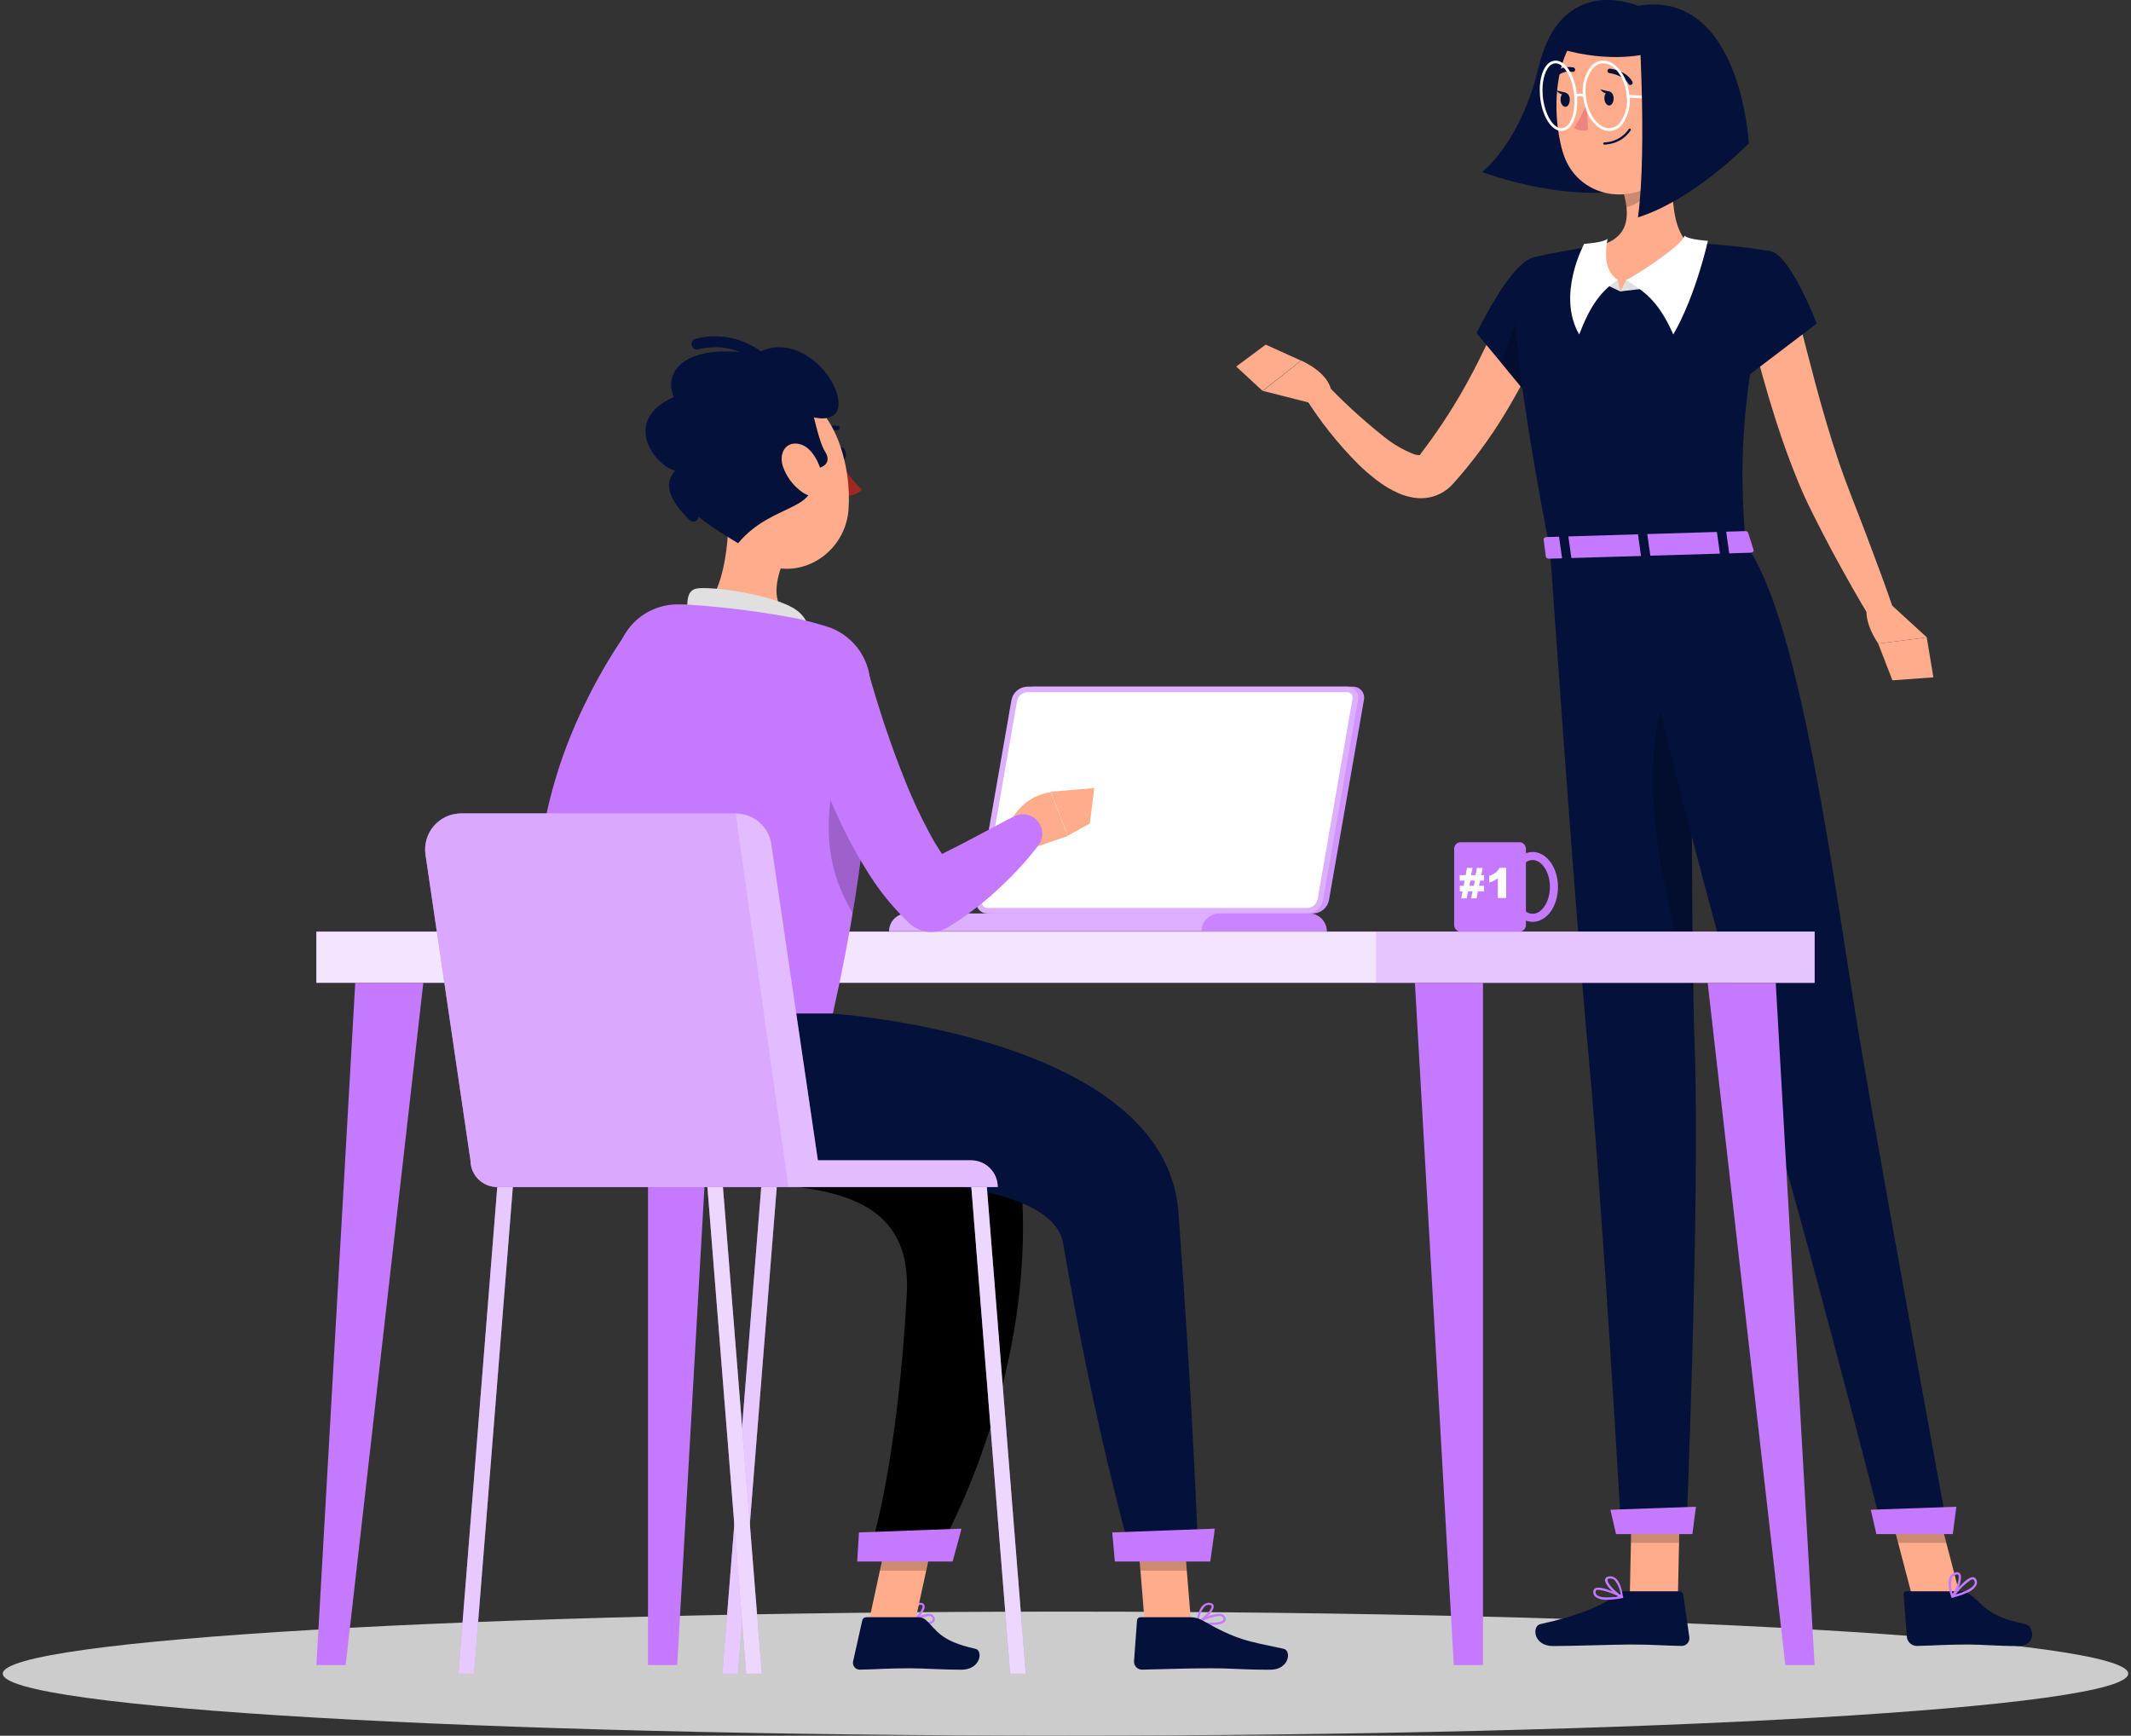 <svg width="232" height="189" viewBox="0 0 232 189" fill="none" xmlns="http://www.w3.org/2000/svg">
<rect x="0" y="0" width="232" height="189" fill="#333333" stroke="none"/>
<path d="M116 189C179.899 189 231.7 185.976 231.7 182.245C231.7 178.514 179.899 175.49 116 175.49C52.101 175.49 0.3 178.514 0.3 182.245C0.3 185.976 52.101 189 116 189Z" fill="#CCCCCC"/>
<path d="M178.322 0.631C178.322 0.631 169.968 -3.033 167.516 7.296C165.528 15.615 161.351 18.73 161.351 18.73C161.351 18.73 176.12 24.434 184.355 17.745L178.322 0.631Z" fill="#04113A"/>
<path d="M168.614 35.408C168.309 36.232 168.017 36.936 167.695 37.676C167.372 38.416 167.038 39.126 166.698 39.842C166.012 41.274 165.236 42.659 164.448 44.019C162.851 46.797 161 49.42 158.917 51.854L158.517 52.308C158.374 52.469 158.302 52.57 158.004 52.875C157.449 53.432 156.764 53.843 156.011 54.068C155.322 54.262 154.599 54.303 153.892 54.187C153.329 54.099 152.78 53.938 152.257 53.71C151.407 53.33 150.606 52.849 149.87 52.278C149.2 51.763 148.558 51.211 147.949 50.625C145.69 48.372 143.699 45.865 142.017 43.154L144.136 41.555C146.154 43.697 148.324 45.691 150.628 47.522C151.62 48.332 152.731 48.985 153.922 49.455C154.399 49.617 154.728 49.545 154.644 49.521C154.561 49.497 154.567 49.521 154.584 49.521C154.602 49.521 154.716 49.348 154.811 49.217L155.139 48.787C156.885 46.453 158.46 43.996 159.854 41.435C160.558 40.146 161.214 38.828 161.853 37.503C162.169 36.841 162.479 36.178 162.778 35.51C163.076 34.842 163.374 34.143 163.613 33.541L168.614 35.408Z" fill="#FFAC8C"/>
<path d="M166.913 28.23C164.681 28.146 160.755 36.262 160.755 36.262L166.561 43.297C166.561 43.297 173.328 34.806 172.403 32.061C171.412 29.202 170.159 28.343 166.913 28.23Z" fill="#04113A"/>
<path opacity="0.2" d="M166.543 30.187L163.523 39.645L166.245 42.933L166.543 30.187Z" fill="black"/>
<path d="M143.658 44.127L137.482 42.563L141.659 39.263C141.659 39.263 144.762 40.57 144.959 42.742L143.658 44.127Z" fill="#FFAC8C"/>
<path d="M134.588 39.914L137.793 37.527L141.635 39.263L137.452 42.563L134.588 39.914Z" fill="#FFAC8C"/>
<path d="M182.672 173.885H177.433L177.69 161.748H182.929L182.672 173.885Z" fill="#FFAC8C"/>
<path d="M176.926 173.276H182.834C182.935 173.275 183.033 173.311 183.11 173.377C183.186 173.443 183.237 173.534 183.251 173.634L183.92 178.295C183.932 178.413 183.92 178.532 183.883 178.644C183.847 178.757 183.787 178.861 183.707 178.949C183.628 179.036 183.531 179.107 183.422 179.154C183.314 179.202 183.197 179.226 183.078 179.226C181.025 179.19 180.035 179.071 177.445 179.071C175.852 179.071 171.281 179.238 169.091 179.238C166.901 179.238 166.776 177.06 167.689 176.851C171.794 175.968 174.694 174.75 176.079 173.587C176.318 173.391 176.617 173.281 176.926 173.276Z" fill="#04113A"/>
<g opacity="0.2">
<path d="M177.69 161.748L177.559 168.007H182.798L182.935 161.748H177.69Z" fill="black"/>
</g>
<path d="M164.807 30.825C164.693 34.143 165.266 41.883 168.751 59.898L190.03 59.265C189.433 50.619 189.248 45.278 192.859 27.382C189.861 26.857 186.83 26.548 183.788 26.457C180.563 26.324 177.333 26.422 174.121 26.75C171.663 27.048 169.007 27.555 167.265 27.943C166.593 28.082 165.987 28.441 165.541 28.962C165.096 29.485 164.837 30.14 164.807 30.825Z" fill="#04113A"/>
<path d="M182.505 15.615C181.986 18.742 181.551 24.458 183.788 26.463C182.106 29.111 179.458 31 176.407 31.727C171.502 29.238 174.121 26.75 174.121 26.75C177.564 25.819 177.397 23.247 176.723 20.848L182.505 15.615Z" fill="#FFAC8C"/>
<path d="M176.407 31.727L177.039 30.485L180.447 31.255L176.407 31.727Z" fill="#E0E0E0"/>
<path d="M177.039 30.485C178.137 29.984 183.198 26.69 183.395 25.658C183.794 26.093 185.937 26.225 185.937 26.225C185.937 26.225 184.654 32.114 182.171 36.423C180.477 32.58 178.865 31.679 177.039 30.485Z" fill="white"/>
<path d="M176.407 31.727L176.12 30.485L174.032 30.634L176.407 31.727Z" fill="#E0E0E0"/>
<path d="M176.121 30.485C174.432 29.363 174.844 27.018 175.011 25.992C174.611 26.422 172.469 26.553 172.469 26.553C172.469 26.553 169.437 32.114 171.926 36.423C173.101 33.332 174.295 31.679 176.121 30.485Z" fill="white"/>
<path opacity="0.2" d="M180.148 17.745L176.729 20.848C176.892 21.406 177.008 21.977 177.075 22.555C178.394 22.322 180.172 20.812 180.268 19.422C180.33 18.86 180.29 18.292 180.148 17.745Z" fill="black"/>
<path d="M184.206 8.454C184.14 13.658 184.206 15.86 181.736 18.646C177.988 22.823 171.591 21.63 170.123 16.51C168.787 11.909 169.115 4.176 174.092 1.86C175.186 1.345 176.395 1.118 177.602 1.202C178.809 1.285 179.974 1.675 180.988 2.336C182.001 2.997 182.829 3.906 183.393 4.977C183.956 6.047 184.236 7.245 184.206 8.454Z" fill="#FFAC8C"/>
<path d="M183.782 10.955L177.248 10.632C177.229 10.632 177.209 10.627 177.192 10.619C177.174 10.611 177.158 10.599 177.144 10.585C177.131 10.57 177.121 10.553 177.114 10.535C177.107 10.516 177.104 10.497 177.105 10.477C177.106 10.457 177.111 10.437 177.119 10.419C177.128 10.401 177.14 10.385 177.155 10.371C177.17 10.358 177.188 10.348 177.207 10.341C177.226 10.335 177.246 10.332 177.266 10.334L183.8 10.656C183.82 10.658 183.839 10.663 183.857 10.672C183.874 10.681 183.89 10.693 183.902 10.708C183.915 10.723 183.925 10.741 183.931 10.759C183.937 10.778 183.939 10.798 183.938 10.817C183.937 10.837 183.932 10.856 183.924 10.873C183.916 10.891 183.904 10.906 183.889 10.919C183.875 10.932 183.858 10.942 183.839 10.948C183.821 10.954 183.802 10.956 183.782 10.955Z" fill="white"/>
<path d="M168.751 59.898C168.751 59.898 171.442 98.835 172.928 114.749C174.485 131.309 176.508 166.796 176.508 166.796H183.592C183.592 166.796 185.071 130.706 184.511 114.373C183.914 96.573 184.29 59.439 184.29 59.439L168.751 59.898Z" fill="#04113A"/>
<path d="M184.248 167.046H175.936L175.321 164.397L184.636 164.069L184.248 167.046Z" fill="#C579FF"/>
<path opacity="0.2" d="M184.236 73.342C183.377 72.387 182.446 72.883 181.384 75.604C177.845 84.889 181.616 99.706 184.367 108.239C184.182 97.617 184.188 83.642 184.236 73.342Z" fill="black"/>
<path d="M175.673 10.698C175.673 11.122 175.482 11.474 175.207 11.486C174.933 11.498 174.694 11.169 174.67 10.746C174.647 10.322 174.855 9.97 175.136 9.958C175.416 9.946 175.673 10.274 175.673 10.698Z" fill="#04113A"/>
<path d="M170.899 10.841C170.899 11.265 170.708 11.617 170.434 11.629C170.159 11.641 169.92 11.312 169.897 10.889C169.873 10.465 170.082 10.113 170.362 10.101C170.642 10.089 170.899 10.388 170.899 10.841Z" fill="#04113A"/>
<path d="M170.475 10.089L169.449 9.845C169.449 9.845 170.01 10.614 170.475 10.089Z" fill="#04113A"/>
<path d="M172.737 11.157C172.409 12.139 171.947 13.071 171.365 13.926C171.587 14.072 171.839 14.166 172.102 14.202C172.365 14.238 172.633 14.215 172.886 14.135L172.737 11.157Z" fill="#ED847E"/>
<path d="M175.267 15.674C175.071 15.715 174.871 15.741 174.67 15.752C174.654 15.753 174.637 15.75 174.622 15.745C174.606 15.739 174.592 15.73 174.58 15.719C174.568 15.708 174.558 15.695 174.551 15.68C174.544 15.665 174.54 15.649 174.539 15.633C174.54 15.601 174.553 15.57 174.575 15.547C174.597 15.524 174.627 15.51 174.658 15.507C175.185 15.494 175.7 15.356 176.163 15.105C176.625 14.854 177.022 14.497 177.32 14.063C177.328 14.049 177.34 14.037 177.353 14.027C177.366 14.017 177.382 14.01 177.398 14.006C177.414 14.002 177.43 14.002 177.447 14.004C177.463 14.007 177.479 14.013 177.493 14.021C177.507 14.029 177.519 14.04 177.529 14.053C177.539 14.066 177.546 14.08 177.549 14.096C177.553 14.112 177.554 14.128 177.551 14.144C177.549 14.16 177.543 14.175 177.535 14.188C177.276 14.576 176.942 14.907 176.552 15.163C176.163 15.418 175.726 15.592 175.267 15.674Z" fill="#04113A"/>
<path d="M185.817 13.145C185.666 13.619 185.423 14.058 185.101 14.438C184.779 14.818 184.386 15.131 183.944 15.358C182.75 15.955 181.903 14.959 182.016 13.7C182.118 12.572 182.858 10.889 184.158 10.811C184.443 10.799 184.725 10.859 184.981 10.984C185.236 11.109 185.457 11.296 185.621 11.527C185.786 11.759 185.89 12.029 185.925 12.311C185.959 12.594 185.922 12.88 185.817 13.145Z" fill="#FFAC8C"/>
<path d="M177.541 9.242C177.49 9.253 177.437 9.248 177.389 9.226C177.342 9.205 177.303 9.168 177.278 9.123C176.711 8.126 175.237 7.971 175.225 7.965C175.193 7.962 175.162 7.952 175.134 7.937C175.105 7.922 175.08 7.901 175.059 7.876C175.039 7.851 175.023 7.823 175.014 7.792C175.005 7.761 175.001 7.729 175.005 7.696C175.008 7.664 175.017 7.633 175.032 7.605C175.048 7.576 175.068 7.551 175.093 7.53C175.118 7.51 175.147 7.495 175.178 7.485C175.209 7.476 175.241 7.473 175.273 7.476C175.345 7.476 177.016 7.655 177.708 8.878C177.725 8.906 177.736 8.937 177.741 8.97C177.745 9.002 177.743 9.035 177.735 9.067C177.727 9.099 177.712 9.128 177.692 9.154C177.672 9.18 177.647 9.202 177.618 9.218L177.541 9.242Z" fill="#04113A"/>
<path d="M169.36 8.407C169.317 8.417 169.273 8.415 169.232 8.401C169.191 8.387 169.155 8.362 169.127 8.329C169.103 8.306 169.084 8.279 169.072 8.249C169.059 8.218 169.052 8.186 169.052 8.153C169.052 8.12 169.059 8.088 169.072 8.057C169.084 8.027 169.103 8 169.127 7.977C169.412 7.706 169.758 7.507 170.136 7.397C170.514 7.287 170.913 7.269 171.299 7.344C171.363 7.361 171.418 7.403 171.451 7.46C171.485 7.517 171.494 7.585 171.478 7.649C171.46 7.712 171.418 7.766 171.361 7.799C171.305 7.832 171.238 7.842 171.174 7.828C170.867 7.77 170.552 7.787 170.254 7.877C169.955 7.968 169.683 8.129 169.461 8.347C169.432 8.374 169.398 8.395 169.36 8.407Z" fill="#04113A"/>
<path d="M195.484 33.398C196.182 36.184 196.91 39.025 197.656 41.817C198.402 44.61 199.22 47.397 200.121 50.094C201.022 52.791 202.138 55.465 203.17 58.209C204.202 60.954 205.253 63.723 206.201 66.522L203.814 67.65C202.263 65.12 200.831 62.548 199.417 59.934C198.72 58.629 198.04 57.308 197.376 55.972C196.701 54.653 196.063 53.233 195.496 51.795C194.356 48.966 193.408 46.12 192.56 43.255C191.713 40.391 190.937 37.527 190.281 34.579L195.484 33.398Z" fill="#FFAC8C"/>
<path d="M192.859 27.382C195.007 27.979 197.788 35.229 197.788 35.229L189.69 41.387C189.69 41.387 186.492 35.355 187.303 32.568C188.156 29.674 190.4 26.714 192.859 27.382Z" fill="#04113A"/>
<path d="M174.957 174.195C174.509 174.234 174.061 174.121 173.686 173.873C173.604 173.799 173.54 173.706 173.501 173.602C173.461 173.498 173.447 173.387 173.459 173.276C173.464 173.208 173.487 173.142 173.524 173.085C173.562 173.027 173.613 172.98 173.674 172.948C174.312 172.596 176.401 173.664 176.657 173.784C176.68 173.796 176.699 173.816 176.71 173.839C176.722 173.863 176.726 173.889 176.723 173.915C176.72 173.941 176.709 173.965 176.69 173.984C176.672 174.002 176.648 174.014 176.622 174.016C176.074 174.129 175.516 174.189 174.957 174.195ZM174.02 173.109C173.942 173.105 173.864 173.119 173.793 173.151C173.768 173.164 173.747 173.184 173.732 173.208C173.718 173.232 173.71 173.26 173.71 173.288C173.698 173.362 173.705 173.437 173.73 173.507C173.755 173.576 173.797 173.639 173.853 173.688C174.169 173.975 175.046 174.022 176.192 173.831C175.515 173.467 174.78 173.223 174.02 173.109Z" fill="#C579FF"/>
<path d="M176.58 174.01H176.532C175.906 173.724 174.67 172.596 174.742 172.005C174.742 171.862 174.867 171.689 175.208 171.653C175.331 171.639 175.457 171.651 175.576 171.688C175.696 171.725 175.806 171.786 175.9 171.868C176.556 172.417 176.675 173.825 176.681 173.885C176.683 173.907 176.679 173.929 176.67 173.949C176.66 173.969 176.646 173.986 176.628 173.998C176.613 174.006 176.597 174.01 176.58 174.01ZM175.333 171.886H175.261C175.034 171.886 175.017 171.999 175.011 172.029C174.957 172.387 175.792 173.276 176.431 173.664C176.381 173.069 176.147 172.504 175.762 172.047C175.644 171.942 175.491 171.884 175.333 171.886Z" fill="#C579FF"/>
<path d="M213.428 173.885H208.189L205.014 161.748H210.259L213.428 173.885Z" fill="#FFAC8C"/>
<path d="M213.476 173.276H207.586C207.539 173.272 207.491 173.279 207.447 173.296C207.403 173.313 207.363 173.339 207.33 173.374C207.297 173.408 207.273 173.449 207.258 173.495C207.244 173.54 207.239 173.587 207.246 173.634L207.604 178.295C207.643 178.547 207.768 178.778 207.959 178.948C208.149 179.118 208.393 179.216 208.648 179.226C210.695 179.19 211.632 179.071 214.245 179.071C215.839 179.071 217.426 179.238 219.616 179.238C221.806 179.238 221.454 177.06 220.493 176.851C216.191 175.968 216.048 174.75 214.407 173.587C214.135 173.392 213.81 173.284 213.476 173.276Z" fill="#04113A"/>
<g opacity="0.2">
<path d="M205.02 161.748L206.649 168.007H211.894L210.259 161.748H205.02Z" fill="black"/>
</g>
<path d="M190.03 59.266C196.087 67.381 199.775 97.182 202.454 113.114C205.241 129.685 212.091 166.82 212.091 166.82H205.008C205.008 166.82 195.371 129.047 190.322 113.055C184.743 95.397 176.407 59.289 176.407 59.289L190.03 59.266Z" fill="#04113A"/>
<path d="M212.598 167.046H204.28L203.671 164.397L212.986 164.069L212.598 167.046Z" fill="#C579FF"/>
<path d="M214.174 173.426C214.596 173.268 214.952 172.972 215.182 172.584C215.226 172.48 215.243 172.367 215.232 172.255C215.222 172.142 215.184 172.034 215.123 171.94C215.089 171.881 215.042 171.832 214.985 171.796C214.927 171.761 214.862 171.74 214.794 171.737C214.06 171.695 212.634 173.557 212.473 173.772C212.458 173.793 212.451 173.818 212.451 173.843C212.451 173.869 212.458 173.894 212.473 173.915C212.486 173.936 212.507 173.953 212.53 173.961C212.554 173.97 212.58 173.971 212.604 173.963C213.143 173.834 213.669 173.654 214.174 173.426ZM214.55 172.041C214.62 172.005 214.697 171.985 214.776 171.982C214.805 171.983 214.832 171.992 214.855 172.007C214.878 172.023 214.896 172.045 214.908 172.071C214.95 172.131 214.976 172.201 214.984 172.274C214.993 172.347 214.983 172.421 214.955 172.489C214.788 172.883 214.031 173.3 212.903 173.629C213.358 173.01 213.915 172.474 214.55 172.041Z" fill="#C579FF"/>
<path d="M212.628 173.957C212.644 173.95 212.659 173.94 212.67 173.927C213.112 173.402 213.738 171.85 213.398 171.355C213.314 171.236 213.147 171.122 212.801 171.242C212.684 171.283 212.577 171.347 212.485 171.432C212.394 171.516 212.321 171.618 212.27 171.731C211.912 172.507 212.413 173.831 212.431 173.891C212.439 173.911 212.452 173.929 212.469 173.942C212.486 173.956 212.506 173.965 212.527 173.969C212.543 173.975 212.561 173.977 212.579 173.975C212.597 173.973 212.613 173.967 212.628 173.957ZM212.837 171.504L212.909 171.474C213.124 171.397 213.177 171.474 213.189 171.474C213.398 171.767 213.022 172.93 212.592 173.557C212.38 172.998 212.346 172.387 212.497 171.809C212.569 171.668 212.69 171.56 212.837 171.504Z" fill="#C579FF"/>
<path d="M175.249 9.976L174.223 9.731C174.223 9.731 174.784 10.501 175.249 9.976Z" fill="#04113A"/>
<path d="M190.311 57.983L190.907 59.874C190.985 60.018 190.812 60.173 190.567 60.185L168.667 60.835C168.476 60.835 168.315 60.752 168.297 60.632L168.053 58.729C168.053 58.597 168.196 58.484 168.405 58.478L189.953 57.834C190.02 57.826 190.088 57.836 190.151 57.862C190.214 57.888 190.269 57.929 190.311 57.983Z" fill="#C579FF"/>
<path d="M187.488 60.507H188.085C188.198 60.507 188.282 60.441 188.276 60.37L187.93 57.899C187.93 57.827 187.816 57.774 187.703 57.774H187.106C186.993 57.774 186.909 57.839 186.915 57.911L187.261 60.381C187.273 60.453 187.375 60.507 187.488 60.507Z" fill="#04113A"/>
<path d="M170.302 61.014H170.899C171.013 61.014 171.096 60.948 171.09 60.877L170.744 58.412C170.744 58.341 170.631 58.281 170.517 58.287H169.92C169.807 58.287 169.724 58.353 169.73 58.424L170.076 60.889C170.088 60.966 170.189 61.02 170.302 61.014Z" fill="#04113A"/>
<path d="M178.895 60.757H179.492C179.605 60.757 179.689 60.692 179.683 60.614L179.337 58.15C179.337 58.078 179.223 58.024 179.11 58.024H178.513C178.4 58.024 178.316 58.09 178.322 58.161L178.668 60.626C178.656 60.71 178.782 60.763 178.895 60.757Z" fill="#04113A"/>
<path d="M205.599 65.579L209.776 69.404L204.489 70.084C204.489 70.084 202.508 67.369 203.451 65.406L205.599 65.579Z" fill="#FFAC8C"/>
<path d="M210.486 73.754L206.029 74.082L204.477 70.084L209.764 69.41L210.486 73.754Z" fill="#FFAC8C"/>
<path d="M178.955 1.174C178.955 1.174 174.557 -0.843 169.706 5.274C175.548 7.01 179.474 5.805 179.474 5.805L178.955 1.174Z" fill="#04113A"/>
<path d="M178.322 0.631C178.322 0.631 179.385 16.009 178.322 23.671C184.493 21.713 190.394 15.609 190.394 15.609C190.394 15.609 189.529 -1.225 178.322 0.631Z" fill="#04113A"/>
<path d="M175.19 14.26C173.805 14.26 172.534 12.548 172.349 10.441C172.271 9.876 172.306 9.3 172.454 8.749C172.601 8.198 172.858 7.681 173.208 7.231C173.374 7.035 173.579 6.878 173.811 6.769C174.043 6.66 174.295 6.602 174.551 6.598C175.935 6.598 177.212 8.311 177.397 10.417C177.476 10.983 177.441 11.559 177.292 12.111C177.143 12.662 176.885 13.178 176.532 13.628C176.367 13.823 176.161 13.981 175.929 14.09C175.698 14.199 175.446 14.257 175.19 14.26ZM174.551 6.897C174.337 6.902 174.127 6.952 173.934 7.043C173.741 7.135 173.569 7.266 173.429 7.428C173.107 7.848 172.872 8.329 172.738 8.841C172.604 9.353 172.573 9.887 172.647 10.411C172.815 12.363 173.96 13.956 175.19 13.956C175.404 13.952 175.615 13.903 175.809 13.81C176.003 13.717 176.174 13.584 176.311 13.419C176.635 12.999 176.871 12.519 177.007 12.007C177.142 11.494 177.173 10.96 177.099 10.435C176.926 8.484 175.786 6.897 174.551 6.897Z" fill="white"/>
<path d="M169.992 14.26C168.87 14.26 167.844 12.583 167.659 10.441C167.534 9.003 167.832 7.696 168.435 7.04C168.548 6.905 168.688 6.796 168.847 6.72C169.005 6.644 169.178 6.603 169.354 6.598C170.475 6.598 171.496 8.275 171.687 10.417C171.806 11.855 171.508 13.156 170.905 13.819C170.793 13.952 170.653 14.061 170.496 14.137C170.338 14.213 170.167 14.255 169.992 14.26ZM169.354 6.897C169.219 6.9 169.087 6.932 168.966 6.992C168.845 7.052 168.739 7.137 168.655 7.243C168.112 7.839 167.838 9.081 167.957 10.417C168.118 12.339 169.055 13.962 169.992 13.962C170.125 13.957 170.256 13.923 170.376 13.864C170.495 13.804 170.6 13.72 170.684 13.616C171.227 13.019 171.502 11.778 171.388 10.441C171.221 8.52 170.302 6.897 169.354 6.897Z" fill="white"/>
<path d="M172.498 10.579H172.433C172.307 10.512 172.166 10.477 172.024 10.477C171.881 10.477 171.741 10.512 171.615 10.579C171.582 10.599 171.542 10.605 171.504 10.596C171.466 10.587 171.433 10.564 171.412 10.531C171.401 10.515 171.394 10.497 171.39 10.478C171.386 10.459 171.386 10.439 171.39 10.421C171.394 10.402 171.401 10.383 171.412 10.368C171.423 10.352 171.438 10.338 171.454 10.328C171.624 10.239 171.814 10.193 172.006 10.193C172.198 10.193 172.388 10.239 172.558 10.328C172.593 10.345 172.621 10.375 172.636 10.411C172.65 10.448 172.65 10.488 172.636 10.525C172.618 10.544 172.597 10.558 172.573 10.568C172.549 10.577 172.524 10.581 172.498 10.579Z" fill="white"/>
<path d="M197.549 101.448H34.445V107.016H197.549V101.448Z" fill="#C579FF"/>
<path opacity="0.8" d="M197.549 101.448H34.445V107.016H197.549V101.448Z" fill="white"/>
<path opacity="0.3" d="M197.555 101.448H149.817V107.016H197.555V101.448Z" fill="#C579FF"/>
<path d="M161.453 181.308H158.272L154.041 107.016H161.453V181.308Z" fill="#C579FF"/>
<path d="M194.368 181.308H197.555L193.324 107.016H185.913L194.368 181.308Z" fill="#C579FF"/>
<path d="M37.632 181.308H34.445L38.676 107.016H46.087L37.632 181.308Z" fill="#C579FF"/>
<path d="M70.547 181.308H73.728L77.959 107.016H70.547V181.308Z" fill="#C579FF"/>
<path d="M147.298 74.775H112.497C112.091 74.787 111.702 74.938 111.393 75.201C111.084 75.465 110.873 75.826 110.796 76.225L106.989 98.023C106.951 98.199 106.954 98.382 106.997 98.557C107.039 98.732 107.121 98.895 107.236 99.034C107.351 99.173 107.496 99.284 107.66 99.359C107.824 99.434 108.003 99.471 108.183 99.467H142.978C143.383 99.454 143.772 99.305 144.081 99.042C144.39 98.78 144.601 98.421 144.679 98.023L148.486 76.225C148.525 76.048 148.523 75.866 148.481 75.69C148.439 75.515 148.358 75.351 148.244 75.212C148.129 75.072 147.985 74.96 147.821 74.885C147.657 74.809 147.479 74.771 147.298 74.775Z" fill="#C579FF"/>
<path opacity="0.2" d="M147.298 74.775H112.497C112.091 74.787 111.702 74.938 111.393 75.201C111.084 75.465 110.873 75.826 110.796 76.225L106.989 98.023C106.951 98.199 106.954 98.382 106.997 98.557C107.039 98.732 107.121 98.895 107.236 99.034C107.351 99.173 107.496 99.284 107.66 99.359C107.824 99.434 108.003 99.471 108.183 99.467H142.978C143.383 99.454 143.772 99.305 144.081 99.042C144.39 98.78 144.601 98.421 144.679 98.023L148.486 76.225C148.525 76.048 148.523 75.866 148.481 75.69C148.439 75.515 148.358 75.351 148.244 75.212C148.129 75.072 147.985 74.96 147.821 74.885C147.657 74.809 147.479 74.771 147.298 74.775Z" fill="white"/>
<path d="M146.63 74.775H111.823C111.417 74.788 111.028 74.938 110.719 75.202C110.409 75.465 110.199 75.826 110.122 76.225L106.315 98.023C106.277 98.199 106.28 98.382 106.322 98.557C106.365 98.732 106.447 98.895 106.562 99.034C106.677 99.173 106.822 99.284 106.986 99.359C107.15 99.434 107.328 99.471 107.509 99.467H142.304C142.716 99.464 143.115 99.319 143.432 99.055C143.75 98.792 143.967 98.428 144.046 98.023L147.853 76.225C147.893 76.046 147.891 75.859 147.847 75.681C147.803 75.503 147.719 75.337 147.6 75.197C147.482 75.057 147.333 74.946 147.165 74.872C146.996 74.799 146.813 74.766 146.63 74.775Z" fill="#C579FF"/>
<path opacity="0.4" d="M146.63 74.775H111.823C111.417 74.788 111.028 74.938 110.719 75.202C110.409 75.465 110.199 75.826 110.122 76.225L106.315 98.023C106.277 98.199 106.28 98.382 106.322 98.557C106.365 98.732 106.447 98.895 106.562 99.034C106.677 99.173 106.822 99.284 106.986 99.359C107.15 99.434 107.328 99.471 107.509 99.467H142.304C142.716 99.464 143.115 99.319 143.432 99.055C143.75 98.792 143.967 98.428 144.046 98.023L147.853 76.225C147.893 76.046 147.891 75.859 147.847 75.681C147.803 75.503 147.719 75.337 147.6 75.197C147.482 75.057 147.333 74.946 147.165 74.872C146.996 74.799 146.813 74.766 146.63 74.775Z" fill="white"/>
<path d="M107.526 98.87C107.435 98.874 107.344 98.858 107.259 98.823C107.175 98.788 107.099 98.735 107.037 98.668C106.979 98.591 106.939 98.503 106.918 98.409C106.898 98.315 106.898 98.218 106.918 98.124L110.725 76.326C110.778 76.066 110.915 75.831 111.116 75.659C111.317 75.486 111.57 75.385 111.835 75.371H146.63C146.722 75.368 146.813 75.386 146.898 75.422C146.982 75.458 147.058 75.512 147.119 75.58C147.177 75.657 147.218 75.745 147.239 75.838C147.259 75.932 147.259 76.029 147.239 76.123L143.449 97.916C143.397 98.175 143.259 98.41 143.058 98.583C142.857 98.756 142.604 98.857 142.34 98.87H107.526Z" fill="white"/>
<path d="M142.495 99.467H98.731C98.217 99.47 97.726 99.675 97.363 100.039C97 100.402 96.794 100.893 96.791 101.406H144.434C144.431 100.893 144.226 100.402 143.863 100.039C143.5 99.675 143.008 99.47 142.495 99.467Z" fill="#C579FF"/>
<path opacity="0.4" d="M142.495 99.467H98.731C98.217 99.47 97.726 99.675 97.363 100.039C97 100.402 96.794 100.893 96.791 101.406H144.434C144.431 100.893 144.226 100.402 143.863 100.039C143.5 99.675 143.008 99.47 142.495 99.467Z" fill="white"/>
<path opacity="0.8" d="M142.495 99.467H132.744C132.231 99.47 131.739 99.675 131.376 100.039C131.013 100.402 130.808 100.893 130.805 101.406H144.434C144.431 100.893 144.226 100.402 143.863 100.039C143.5 99.675 143.008 99.47 142.495 99.467Z" fill="#C579FF"/>
<path d="M165.415 91.71H159.024C158.632 91.71 158.314 92.028 158.314 92.42V100.738C158.314 101.13 158.632 101.448 159.024 101.448H165.415C165.807 101.448 166.125 101.13 166.125 100.738V92.42C166.125 92.028 165.807 91.71 165.415 91.71Z" fill="#C579FF"/>
<path d="M159.34 96.454L159.454 95.893H158.917V95.296H159.561L159.716 94.508H160.313L160.152 95.296H160.635L160.796 94.508H161.423L161.262 95.296H161.566V95.893H161.143L161.029 96.454H161.566V97.05H160.904L160.749 97.826H160.158L160.313 97.056H159.83L159.675 97.832H159.078L159.233 97.056H158.929V96.46L159.34 96.454ZM159.967 96.454H160.45L160.564 95.893H160.08L159.967 96.454Z" fill="white"/>
<path d="M163.977 94.502V97.784H163.07V95.63C162.938 95.735 162.796 95.827 162.646 95.905C162.478 95.982 162.304 96.048 162.127 96.102V95.368C162.385 95.291 162.627 95.17 162.843 95.01C163.011 94.872 163.146 94.699 163.237 94.502H163.977Z" fill="white"/>
<path d="M166.859 100.38C165.314 100.38 164.102 98.709 164.102 96.579C164.102 94.448 165.337 92.772 166.859 92.772C168.381 92.772 169.616 94.478 169.616 96.579C169.616 98.679 168.405 100.38 166.859 100.38ZM166.859 93.649C165.839 93.649 164.979 94.986 164.979 96.579C164.979 98.172 165.839 99.503 166.859 99.503C167.88 99.503 168.739 98.166 168.739 96.579C168.739 94.992 167.874 93.649 166.859 93.649Z" fill="#C579FF"/>
<path d="M75.154 73.563L74.599 74.422L74.002 75.365C73.615 75.998 73.239 76.642 72.863 77.293C72.123 78.593 71.407 79.912 70.744 81.249C69.413 83.881 68.297 86.617 67.409 89.43C67.194 90.122 67.003 90.814 66.812 91.507L66.567 92.551L66.466 93.07L66.412 93.332C66.412 93.416 66.376 93.529 66.376 93.506C66.376 93.482 66.328 93.506 66.269 93.35C66.205 93.212 66.106 93.093 65.982 93.004C65.881 92.945 65.863 93.004 65.917 93.058C66.04 93.17 66.179 93.265 66.328 93.338C66.838 93.589 67.377 93.773 67.934 93.888C68.609 94.045 69.292 94.166 69.98 94.251C71.401 94.436 72.964 94.526 74.432 94.604H74.581C75.064 94.629 75.524 94.821 75.882 95.146C76.24 95.472 76.474 95.912 76.544 96.391C76.615 96.87 76.517 97.358 76.268 97.773C76.019 98.188 75.634 98.504 75.178 98.667C73.53 99.258 71.827 99.68 70.094 99.926C68.156 100.242 66.177 100.192 64.258 99.777C63.638 99.625 63.037 99.403 62.468 99.115C61.748 98.75 61.097 98.261 60.546 97.671C59.902 96.971 59.425 96.135 59.15 95.224C58.916 94.403 58.833 93.545 58.905 92.694C58.905 92.467 58.905 92.384 58.941 92.27L58.983 91.942L59.06 91.274C59.126 90.838 59.186 90.397 59.257 89.961C59.406 89.09 59.573 88.225 59.782 87.377C60.599 84.024 61.746 80.76 63.208 77.633C63.93 76.093 64.699 74.577 65.541 73.103C65.958 72.364 66.4 71.635 66.853 70.913C67.08 70.549 67.313 70.191 67.558 69.827C67.802 69.463 68.029 69.135 68.339 68.706C68.982 67.841 69.934 67.259 70.996 67.079C72.058 66.9 73.148 67.137 74.039 67.743C74.93 68.348 75.552 69.274 75.777 70.327C76.001 71.381 75.81 72.48 75.243 73.396L75.154 73.563Z" fill="#C579FF"/>
<path d="M91.111 49.479C91.17 49.885 91.433 50.177 91.707 50.141C91.982 50.105 92.137 49.742 92.077 49.342C92.017 48.942 91.755 48.644 91.481 48.679C91.206 48.715 91.051 49.079 91.111 49.479Z" fill="#04113A"/>
<path d="M91.397 50.183C92.06 51.342 92.879 52.404 93.832 53.34C93.586 53.577 93.292 53.758 92.969 53.869C92.647 53.98 92.303 54.02 91.964 53.984L91.397 50.183Z" fill="#A02724"/>
<path d="M89.35 47.462C89.401 47.458 89.448 47.434 89.482 47.397C89.69 47.18 89.947 47.017 90.232 46.92C90.516 46.824 90.82 46.797 91.117 46.842C91.179 46.854 91.244 46.842 91.297 46.807C91.351 46.773 91.389 46.719 91.403 46.657C91.415 46.595 91.403 46.531 91.368 46.478C91.334 46.426 91.28 46.389 91.218 46.376C90.844 46.314 90.46 46.343 90.099 46.462C89.739 46.58 89.412 46.784 89.147 47.056C89.103 47.102 89.079 47.163 89.079 47.227C89.079 47.29 89.103 47.351 89.147 47.397C89.174 47.422 89.206 47.441 89.242 47.452C89.277 47.463 89.314 47.467 89.35 47.462Z" fill="#04113A"/>
<path d="M79.289 53.925C79.463 57.684 79.176 64.475 76.258 66.534C76.258 66.534 76.706 70.382 83.49 71.397C90.944 72.507 87.608 68.222 87.608 68.222C83.681 66.647 84.236 63.639 85.37 60.912L79.289 53.925Z" fill="#FFAC8C"/>
<path d="M75.088 68.037C74.796 66.337 74.492 64.397 75.775 64.099C77.183 63.771 84.475 64.743 86.778 66.486C89.082 68.228 87.9 71.26 87.9 71.26L75.088 68.037Z" fill="#E0E0E0"/>
<path d="M94.751 74.375C95.025 80.39 94.751 92.318 90.669 110.375H63.685C63.518 106.622 67.391 90.439 67.056 72.656C67.04 71.765 67.201 70.879 67.53 70.05C67.859 69.222 68.35 68.467 68.973 67.83C69.597 67.193 70.341 66.686 71.163 66.34C71.984 65.993 72.866 65.814 73.758 65.811C74.289 65.811 74.85 65.811 75.429 65.877C79.246 66.143 83.044 66.637 86.802 67.357C87.924 67.614 89.016 67.912 90.007 68.216C91.335 68.629 92.504 69.442 93.353 70.545C94.202 71.647 94.69 72.984 94.751 74.375Z" fill="#C579FF"/>
<path opacity="0.2" d="M90.675 85.199C90.245 88.254 89.255 93.553 92.829 99.413C93.235 96.984 93.563 94.711 93.832 92.587L90.675 85.199Z" fill="black"/>
<path d="M111.704 92.593L116.245 91.029L114.395 86.255C113.363 86.405 112.391 86.832 111.583 87.491C110.775 88.15 110.16 89.016 109.806 89.997L111.704 92.593Z" fill="#FFAC8C"/>
<path d="M118.65 89.669L119.133 85.814L114.395 86.208L116.245 90.999L118.65 89.669Z" fill="#FFAC8C"/>
<path d="M94.721 73.82C94.971 74.697 95.282 75.717 95.58 76.672C95.878 77.627 96.177 78.605 96.523 79.566C97.167 81.487 97.877 83.379 98.623 85.229C99.369 87.079 100.205 88.875 101.106 90.552C101.929 92.138 102.93 93.626 104.089 94.985L99.715 94.311C100.557 93.947 101.422 93.571 102.293 93.118C103.164 92.664 104.054 92.258 104.931 91.781L107.616 90.367C108.511 89.895 109.406 89.382 110.319 88.941L110.415 88.893C110.841 88.679 111.327 88.616 111.794 88.713C112.26 88.811 112.68 89.064 112.985 89.43C113.29 89.797 113.462 90.255 113.473 90.732C113.484 91.209 113.334 91.675 113.046 92.055C112.379 92.937 111.665 93.784 110.91 94.592C110.164 95.397 109.382 96.161 108.571 96.913C107.759 97.665 106.9 98.375 106.005 99.055C105.11 99.735 104.161 100.392 103.153 101C102.507 101.386 101.752 101.55 101.005 101.467C100.257 101.384 99.557 101.059 99.011 100.541L98.778 100.32C97.01 98.606 95.475 96.665 94.213 94.55C93.016 92.604 91.949 90.581 91.021 88.493C90.084 86.446 89.279 84.37 88.545 82.281C88.181 81.237 87.829 80.187 87.512 79.13C87.196 78.074 86.915 77.036 86.611 75.866C86.326 74.796 86.477 73.655 87.032 72.696C87.587 71.737 88.5 71.038 89.571 70.752C90.642 70.467 91.782 70.618 92.741 71.173C93.7 71.728 94.399 72.641 94.685 73.712L94.721 73.82Z" fill="#C579FF"/>
<path d="M77.559 50.636C78.603 55.53 78.961 58.448 81.837 60.614C86.164 63.872 91.928 60.697 92.37 55.583C92.763 50.983 90.997 43.75 85.865 42.503C84.734 42.223 83.551 42.237 82.427 42.544C81.303 42.85 80.277 43.439 79.444 44.254C78.612 45.069 78.002 46.083 77.672 47.2C77.342 48.317 77.303 49.5 77.559 50.636Z" fill="#FFAC8C"/>
<path d="M88.103 51.15C90.442 50.971 90.305 49.891 89.78 49.097C89.255 48.303 88.616 45.451 88.616 45.451C88.616 45.451 91.868 46.31 91.2 43.196C90.532 40.081 86.14 36.136 82.303 38.553C74.659 37.294 72.159 40.379 73.352 43.231C67.283 45.917 71.663 51.353 74.08 51.353C71.926 53.274 75.142 56.043 80.358 59.152C84.177 54.551 89.81 55.786 88.103 51.15Z" fill="#04113A"/>
<path d="M83.377 40.116C83.298 40.115 83.219 40.098 83.147 40.066C83.074 40.035 83.008 39.989 82.953 39.931C82.064 39.037 80.956 38.392 79.739 38.06C78.522 37.728 77.24 37.721 76.019 38.04C75.866 38.075 75.704 38.049 75.57 37.967C75.436 37.884 75.34 37.751 75.303 37.598C75.267 37.445 75.294 37.283 75.376 37.149C75.459 37.015 75.592 36.919 75.745 36.882C77.168 36.519 78.662 36.532 80.079 36.922C81.496 37.311 82.786 38.062 83.825 39.102C83.936 39.214 83.998 39.365 83.998 39.523C83.998 39.68 83.936 39.831 83.825 39.943C83.766 40.002 83.696 40.047 83.619 40.077C83.542 40.106 83.46 40.12 83.377 40.116Z" fill="#04113A"/>
<path d="M75.47 56.789C75.392 56.789 75.314 56.774 75.241 56.745C75.168 56.715 75.102 56.671 75.047 56.616C73.364 54.921 72.66 53.596 72.874 52.439C72.975 52.002 73.182 51.596 73.478 51.258C73.774 50.921 74.149 50.662 74.569 50.505C74.713 50.437 74.877 50.429 75.026 50.482C75.176 50.535 75.298 50.646 75.366 50.789C75.434 50.932 75.442 51.097 75.389 51.246C75.336 51.395 75.226 51.517 75.082 51.586C74.456 51.884 74.122 52.23 74.05 52.642C73.978 53.053 74.217 54.086 75.894 55.769C75.95 55.824 75.994 55.89 76.025 55.963C76.055 56.035 76.07 56.114 76.07 56.192C76.07 56.271 76.055 56.349 76.025 56.422C75.994 56.495 75.95 56.56 75.894 56.616C75.838 56.671 75.772 56.715 75.699 56.745C75.627 56.774 75.549 56.789 75.47 56.789Z" fill="#04113A"/>
<path d="M85.227 50.768C85.627 51.946 86.403 52.961 87.435 53.656C88.801 54.557 89.726 53.537 89.547 52.063C89.386 50.732 88.479 48.661 87.011 48.345C85.543 48.029 84.767 49.342 85.227 50.768Z" fill="#FFAC8C"/>
<path d="M131.885 176.94C132.529 176.94 133.156 176.851 133.365 176.564C133.419 176.487 133.447 176.395 133.447 176.302C133.447 176.208 133.419 176.116 133.365 176.039C133.324 175.969 133.27 175.909 133.206 175.86C133.141 175.812 133.067 175.777 132.989 175.759C132.148 175.532 130.387 176.534 130.31 176.582C130.289 176.593 130.272 176.611 130.263 176.633C130.253 176.654 130.25 176.678 130.256 176.701C130.259 176.725 130.269 176.748 130.285 176.766C130.301 176.784 130.322 176.797 130.345 176.803C130.854 176.891 131.369 176.936 131.885 176.94ZM132.685 175.961C132.761 175.961 132.837 175.971 132.911 175.991C132.961 176.001 133.007 176.021 133.048 176.049C133.09 176.078 133.124 176.115 133.15 176.158C133.234 176.308 133.204 176.379 133.15 176.421C132.911 176.749 131.634 176.755 130.698 176.624C131.318 176.274 132.001 176.049 132.708 175.961H132.685Z" fill="#C579FF"/>
<path d="M130.357 176.803H130.405C131.002 176.534 132.225 175.442 132.13 174.87C132.13 174.738 132.016 174.571 131.688 174.535C131.57 174.523 131.45 174.535 131.336 174.57C131.223 174.604 131.117 174.662 131.026 174.738C130.381 175.269 130.244 176.63 130.238 176.684C130.237 176.705 130.242 176.725 130.251 176.744C130.261 176.763 130.275 176.779 130.292 176.791C130.311 176.803 130.335 176.808 130.357 176.803ZM131.593 174.756H131.664C131.879 174.756 131.891 174.864 131.897 174.887C131.951 175.234 131.133 176.081 130.507 176.463C130.564 175.887 130.797 175.343 131.175 174.905C131.292 174.808 131.44 174.755 131.593 174.756Z" fill="#C579FF"/>
<path d="M124.623 176.683H129.671L128.71 165H123.662L124.623 176.683Z" fill="#FFAC8C"/>
<path d="M129.677 176.099H124.169C124.073 176.095 123.979 176.13 123.908 176.194C123.837 176.259 123.794 176.349 123.787 176.445L123.459 180.908C123.455 181.024 123.474 181.14 123.516 181.248C123.557 181.356 123.619 181.455 123.699 181.539C123.779 181.623 123.875 181.69 123.982 181.737C124.088 181.783 124.203 181.808 124.318 181.809C126.3 181.773 129.152 181.66 131.652 181.66C134.57 181.66 134.875 181.815 138.3 181.815C140.37 181.815 140.633 179.721 139.738 179.536C135.668 178.671 134.672 178.575 130.948 176.475C130.563 176.243 130.126 176.114 129.677 176.099Z" fill="#04113A"/>
<path opacity="0.2" d="M128.704 165.006L129.206 171.027H124.157L123.662 165.006H128.704Z" fill="black"/>
<path d="M100.485 176.94C100.911 176.989 101.338 176.872 101.679 176.612C101.742 176.525 101.776 176.421 101.776 176.314C101.776 176.206 101.742 176.102 101.679 176.015C101.639 175.945 101.585 175.884 101.52 175.837C101.456 175.79 101.381 175.757 101.303 175.741C100.569 175.568 99.172 176.522 99.113 176.564C99.095 176.578 99.081 176.596 99.072 176.617C99.064 176.638 99.061 176.661 99.065 176.684C99.069 176.706 99.079 176.727 99.095 176.743C99.111 176.759 99.132 176.77 99.154 176.773C99.591 176.878 100.037 176.934 100.485 176.94ZM101.118 175.979C101.167 175.973 101.217 175.973 101.267 175.979C101.313 175.989 101.357 176.008 101.395 176.036C101.433 176.064 101.465 176.099 101.488 176.14C101.595 176.337 101.529 176.421 101.488 176.445C101.273 176.731 100.241 176.731 99.489 176.606C99.966 176.281 100.511 176.067 101.082 175.979H101.118Z" fill="#C579FF"/>
<path d="M99.184 176.803H99.238C99.763 176.516 100.772 175.412 100.664 174.851C100.646 174.763 100.599 174.683 100.529 174.626C100.46 174.568 100.373 174.536 100.282 174.535C100.192 174.524 100.1 174.532 100.012 174.559C99.925 174.585 99.844 174.63 99.775 174.69C99.178 175.168 99.065 176.624 99.065 176.683C99.062 176.705 99.066 176.728 99.076 176.748C99.085 176.768 99.1 176.785 99.119 176.797C99.139 176.805 99.162 176.807 99.184 176.803ZM100.199 174.756H100.252C100.408 174.756 100.425 174.846 100.431 174.875C100.491 175.21 99.835 176.069 99.328 176.439C99.364 175.864 99.572 175.313 99.924 174.857C100.001 174.793 100.098 174.757 100.199 174.756Z" fill="#C579FF"/>
<path d="M94.566 176.683H99.608L102.144 165H97.102L94.566 176.683Z" fill="#FFAC8C"/>
<path d="M99.966 176.099H94.303C94.203 176.098 94.105 176.132 94.026 176.195C93.948 176.258 93.894 176.346 93.873 176.445L92.877 180.908C92.853 181.017 92.853 181.131 92.879 181.24C92.905 181.348 92.955 181.45 93.025 181.537C93.096 181.623 93.185 181.693 93.287 181.74C93.388 181.787 93.499 181.811 93.611 181.809C95.592 181.773 96.553 181.66 99.047 181.66C100.581 181.66 102.544 181.815 104.662 181.815C106.781 181.815 107.049 179.721 106.19 179.536C102.305 178.682 102.013 177.513 100.79 176.391C100.56 176.196 100.267 176.092 99.966 176.099Z" fill="#04113A"/>
<path d="M82.583 110.375C82.583 110.375 110.57 118.867 111.262 130.109C112.533 150.815 102.377 168.461 102.377 168.461H94.81C94.81 168.461 97.686 159.713 98.719 140.958C100.014 117.387 55.444 141.507 63.685 110.375H82.583Z" fill="black"/>
<g opacity="0.2">
<path d="M97.096 165.006H102.144L100.837 171.027H95.789L97.096 165.006Z" fill="black"/>
</g>
<path d="M90.669 110.375C90.669 110.375 126.861 112.762 128.293 131.971C129.934 154.05 130.411 168.461 130.411 168.461H122.916C122.916 168.461 119.061 154.921 115.755 135.456C114.759 129.626 102.395 128.623 90.693 127.931C80.608 127.334 72.863 126.738 72.015 115.567L72.147 110.375H90.669Z" fill="#04113A"/>
<path d="M132.243 166.456C132.285 166.456 131.76 170.036 131.76 170.036H121.371L121.09 166.867L132.243 166.456Z" fill="#C579FF"/>
<path d="M104.662 166.456C104.704 166.456 103.707 170.036 103.707 170.036H93.324L93.515 166.867L104.662 166.456Z" fill="#C579FF"/>
<path d="M89.04 126.344L83.974 91.93C83.838 90.999 83.371 90.147 82.659 89.531C81.946 88.916 81.036 88.577 80.095 88.577H50.205C49.642 88.577 49.085 88.698 48.573 88.932C48.06 89.167 47.605 89.509 47.237 89.935C46.869 90.362 46.597 90.862 46.44 91.403C46.282 91.944 46.244 92.513 46.326 93.07L51.219 126.344C51.219 126.726 51.295 127.106 51.441 127.459C51.588 127.813 51.803 128.134 52.074 128.405C52.345 128.675 52.667 128.89 53.021 129.036C53.375 129.182 53.754 129.256 54.137 129.256H108.624C108.624 128.873 108.549 128.494 108.402 128.14C108.256 127.786 108.04 127.465 107.769 127.194C107.498 126.924 107.177 126.71 106.823 126.564C106.469 126.418 106.089 126.343 105.706 126.344H89.04Z" fill="#C579FF"/>
<path opacity="0.5" d="M89.04 126.344L83.974 91.93C83.838 90.999 83.371 90.147 82.659 89.531C81.946 88.916 81.036 88.577 80.095 88.577H50.205C49.642 88.577 49.085 88.698 48.573 88.932C48.06 89.167 47.605 89.509 47.237 89.935C46.869 90.362 46.597 90.862 46.44 91.403C46.282 91.944 46.244 92.513 46.326 93.07L51.219 126.344C51.219 126.726 51.295 127.106 51.441 127.459C51.588 127.813 51.803 128.134 52.074 128.405C52.345 128.675 52.667 128.89 53.021 129.036C53.375 129.182 53.754 129.256 54.137 129.256H108.624C108.624 128.873 108.549 128.494 108.402 128.14C108.256 127.786 108.04 127.465 107.769 127.194C107.498 126.924 107.177 126.71 106.823 126.564C106.469 126.418 106.089 126.343 105.706 126.344H89.04Z" fill="white"/>
<path opacity="0.3" d="M80.095 88.577H50.205C49.642 88.577 49.085 88.698 48.573 88.932C48.06 89.167 47.605 89.509 47.237 89.935C46.869 90.362 46.597 90.862 46.44 91.403C46.282 91.944 46.244 92.513 46.326 93.07L51.219 126.344C51.219 126.726 51.295 127.106 51.441 127.459C51.588 127.813 51.803 128.134 52.074 128.405C52.345 128.675 52.667 128.89 53.021 129.036C53.375 129.182 53.754 129.256 54.137 129.256H85.829L80.095 88.577Z" fill="#C579FF"/>
<path d="M51.601 182.245H49.913L54.137 129.255H55.832L51.601 182.245Z" fill="#C579FF"/>
<path opacity="0.6" d="M51.601 182.245H49.913L54.137 129.255H55.832L51.601 182.245Z" fill="white"/>
<path d="M80.334 182.245H78.645L82.876 129.255H84.564L80.334 182.245Z" fill="#C579FF"/>
<path opacity="0.6" d="M80.334 182.245H78.645L82.876 129.255H84.564L80.334 182.245Z" fill="white"/>
<path d="M82.935 182.245H81.241L77.016 129.255H78.704L82.935 182.245Z" fill="#C579FF"/>
<path opacity="0.7" d="M82.935 182.245H81.241L77.016 129.255H78.704L82.935 182.245Z" fill="white"/>
<path d="M111.668 182.245H109.979L105.748 129.255H107.437L111.668 182.245Z" fill="#C579FF"/>
<path opacity="0.7" d="M111.668 182.245H109.979L105.748 129.255H107.437L111.668 182.245Z" fill="white"/>
</svg>
